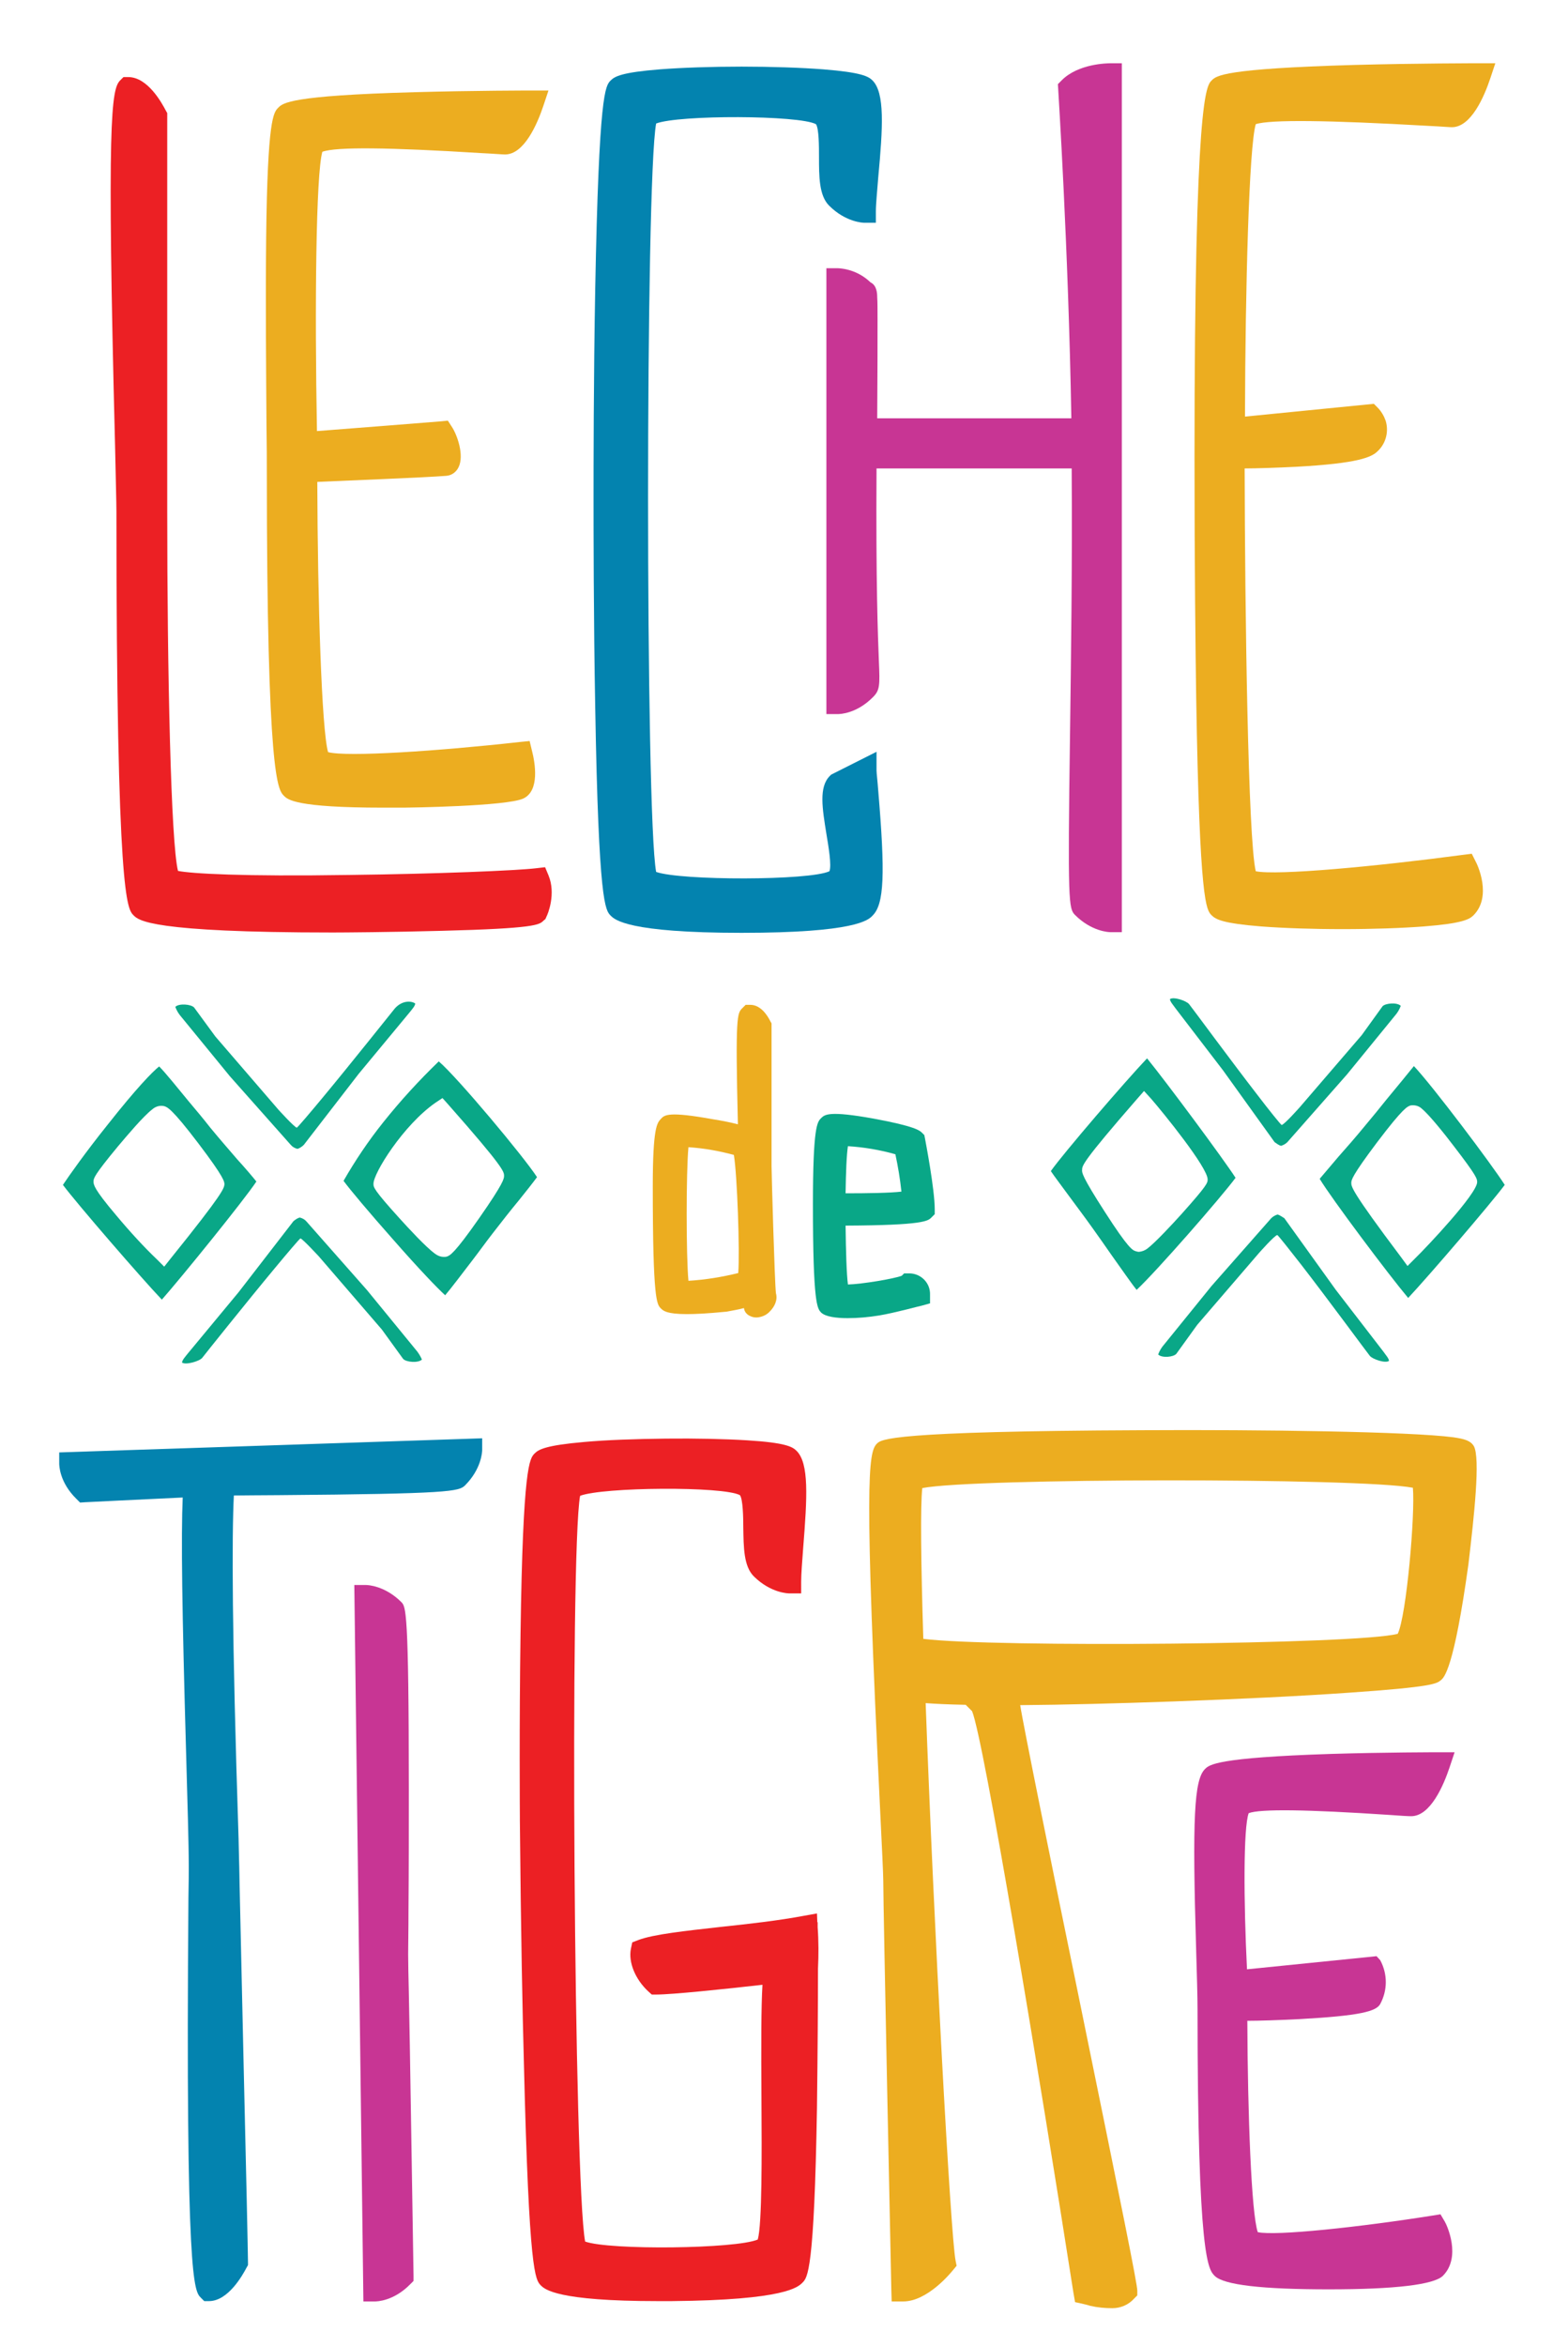 <?xml version="1.0" encoding="utf-8"?>
<!-- Generator: Adobe Illustrator 22.1.0, SVG Export Plug-In . SVG Version: 6.00 Build 0)  -->
<svg version="1.1" id="Layer_1" xmlns="http://www.w3.org/2000/svg" xmlns:xlink="http://www.w3.org/1999/xlink" x="0px" y="0px"
	 viewBox="0 0 466 697.2" style="enable-background:new 0 0 466 697.2;" xml:space="preserve">
<style type="text/css">
	.st0{fill:#09A787;}
	.st1{fill:#ECAD20;}
	.st2{fill:#C83594;}
	.st3{fill:#0383AF;}
	.st4{fill:#EC2024;}
</style>
<g>
	<path class="st0" d="M88.4,341.4c-0.8-0.2-1.5-0.6-2-1.2l-18.1-20.4l-14.4-17.6c-0.8-0.9-1.4-1.9-1.8-3c1.1-1.1,4.7-0.8,5.6,0.2
		L64,308l18.7,21.7c0,0,4.7,5.2,5.5,5.4c0.2,0,4.1-4.6,7.5-8.7c8.4-10.1,21.1-26.1,21.7-26.8c2.2-2.4,4.9-2.2,6-1.4
		c0,0.7-1,1.8-1.8,2.8l-15,18.1l-16.3,21.1C89.8,340.7,89.1,341.2,88.4,341.4z"/>
	<path class="st0" d="M89.1,361.8c0.8,0.2,1.5,0.6,2,1.2l18,20.4l14.4,17.6c0.8,0.9,1.4,1.9,1.9,3c-1.1,1.1-4.7,0.8-5.6-0.2
		l-6.3-8.7l-18.7-21.7c0,0-4.8-5.2-5.5-5.4c-0.2,0-4.1,4.6-7.5,8.7c-8.4,10.1-21.1,26-21.7,26.8c-0.8,1-4.9,2.2-6,1.4
		c0-0.7,1-1.8,1.8-2.8l15-18.1l16.3-21.1C87.7,362.5,88.3,362,89.1,361.8L89.1,361.8z"/>
	<path class="st0" d="M130.4,315.4c-5.9,5.7-11.4,11.7-16.5,18.1c-4.4,5.5-8.3,11.3-11.8,17.4c1.9,2.6,7.7,9.5,14.7,17.4
		c7.8,8.9,13.1,14.4,15.5,16.6c1.8-2.1,5.1-6.5,8.1-10.4c2-2.6,4-5.4,6.1-8.1c2.7-3.5,5.3-6.8,7.7-9.7c2.1-2.6,4.3-5.4,5.4-6.9
		C155.8,343.9,136.1,320.3,130.4,315.4z M149.8,349.4c0,0.8,0,2-7.4,12.6s-8.7,11.1-9.6,11.4c-0.3,0.1-0.6,0.1-0.9,0.1
		c-1,0-1.9-0.4-2.7-1c-2.6-1.9-7.7-7.4-10.5-10.5c-7.7-8.5-7.7-9.2-7.7-10.2c-0.1-3.1,8.9-17.5,18.4-24.1l2.1-1.4l1.7,1.9
		C149.8,347,149.8,348.2,149.8,349.4L149.8,349.4z"/>
	<path class="st0" d="M56.1,327.3c-3.3-4-6.9-8.5-8.8-10.4c-2,1.6-6.7,6.4-15.3,17.3c-6.5,8.1-11.5,15.2-13.3,17.9
		c4.1,5.5,23.3,27.7,29.4,34.1c5.9-6.7,24.3-29.4,28.1-35.1c-1.2-1.5-3.5-4.2-5.7-6.6c-2.4-2.8-5.2-6-8-9.4
		C60.4,332.4,58.2,329.8,56.1,327.3L56.1,327.3z M50.7,374l-1.9,2.4l-2.2-2.2c-3.6-3.4-8.1-8.3-12.1-13.1c-6.7-7.9-6.7-9.1-6.7-10
		s0-1.7,7.3-10.5c2.7-3.2,7.5-8.9,10.1-10.9c1-0.9,2.3-1.3,3.6-1c0.9,0.3,2.2,0.6,10.1,11s7.8,11.5,7.8,12.3
		C66.5,353.2,66.5,354.4,50.7,374L50.7,374z"/>
	<path class="st0" d="M380.7,340.5c0.7-0.2,1.4-0.6,1.9-1.1l17.7-20.1l14.2-17.4c0.8-0.9,1.4-1.9,1.8-3c-1.1-1.1-4.5-0.8-5.4,0.1
		l-6.2,8.6l-18.4,21.4c0,0-4.6,5.2-5.4,5.3c-0.2,0-3.9-4.6-7.1-8.8c-7.9-10.2-19.8-26.4-20.4-27.1c-0.8-1-4.6-2.3-5.7-1.5
		c0,0.7,1,1.8,1.7,2.8l14.1,18.4l15.3,21.3C379.4,339.8,380,340.3,380.7,340.5L380.7,340.5z"/>
	<path class="st0" d="M379.7,360.9c-0.7,0.2-1.4,0.6-1.9,1.1l-17.7,20.1l-14.1,17.4c-0.8,0.9-1.4,1.9-1.8,3c1.1,1.1,4.5,0.8,5.4-0.2
		l6.2-8.6l18.4-21.4c0,0,4.6-5.2,5.4-5.3c0.2,0,3.9,4.7,7.1,8.8c7.9,10.2,19.8,26.4,20.4,27.1c0.8,1,4.6,2.3,5.7,1.5
		c0-0.7-1-1.8-1.7-2.8l-14.1-18.3l-15.3-21.3C381,361.6,380.4,361.1,379.7,360.9L379.7,360.9z"/>
	<path class="st0" d="M312.3,348c1,1.5,3.2,4.4,5.1,7c2.2,3,4.7,6.3,7.2,9.8c2,2.8,3.9,5.5,5.7,8.1c2.8,3.9,5.8,8.3,7.5,10.4
		c5.9-5.5,25.2-27.6,29.4-33.3c-3.6-5.6-20.6-28.5-26.3-35.5C334.7,321,316.1,342.6,312.3,348z M358.9,350.5c0,1-0.1,1.7-7.7,10.2
		c-2.8,3.1-7.9,8.6-10.3,10.4c-0.7,0.5-1.5,0.8-2.4,0.9c-0.3,0-0.7-0.1-1-0.2c-0.9-0.3-2.1-0.7-9.1-11.6
		c-6.9-10.7-6.9-11.8-6.8-12.6c0-1.2,0.1-2.4,16.3-21l2.1-2.4l2.1,2.3C345.5,330.4,359,347,358.9,350.5L358.9,350.5z"/>
	<path class="st0" d="M412,326.8c-2,2.5-4.1,5.1-6.3,7.7c-2.7,3.3-5.5,6.5-7.9,9.2c-2.1,2.5-4.4,5.2-5.6,6.6
		c3.4,5.7,20.5,28.5,26.3,35.4c6.1-6.5,24.7-28.2,28.7-33.6c-3.8-6-21.5-29.5-27-35.3C418.4,319,415.1,323.1,412,326.8L412,326.8z
		 M432,340.5c7,9.1,7,9.8,7,10.8c-0.1,3.5-14.8,19.1-18.5,22.7l-2.2,2.2l-1.9-2.6c-14.9-19.8-14.8-21-14.8-22.1
		c0-0.8,0.1-2,7.7-12.1c7.8-10.3,9-10.6,9.9-10.9c1.2-0.2,2.5,0.1,3.4,1C424.8,331.3,429.5,337.2,432,340.5L432,340.5z"/>
	<path class="st1" d="M424.4,37.4c4.2,0.2,6.3,0.4,7.1,0.4c5.7,0,9.6-9.1,11.4-14.5l1.5-4.5h-4.8c-0.2,0-18.5,0-37.1,0.5
		c-38.9,1.1-41,3.2-42.4,4.6c-1.6,1.6-5.1,5.1-5.1,111.9c0,33.5,0.3,57.4,0.5,71.5c1,61.2,3,63.1,4.6,64.7c1.2,1.2,3.3,2.4,14.7,3.3
		c6.6,0.5,15.2,0.8,24.2,0.8s17.6-0.3,24.2-0.8c11.4-0.9,13.5-2.1,14.7-3.3c5.6-5.6,1.2-15.1,0.6-16.1l-1.1-2.2l-2.4,0.3
		c-26.2,3.5-55.5,6.2-61.8,4.9c-2.3-9.9-3.2-76.4-3.3-119.7c3.6,0,9.5-0.2,15.5-0.5c18.1-1,22.2-2.8,24-4.6c2.5-2.3,3.4-5.9,2.4-9.1
		c-0.5-1.4-1.3-2.8-2.4-3.9l-1.1-1.1l-38.3,3.8c0.1-38.4,1.2-80,3.2-86.9C377.5,35.5,394.6,35.7,424.4,37.4L424.4,37.4z"/>
	<path class="st2" d="M330.1,18.8c-1,0-9.7,0.1-14.6,5.1l-1.1,1.1l0.1,1.6c0,0.5,3,46.4,3.9,97.7h-57.7c0.1-13,0.1-22.8,0.1-29.2
		c0-3.1,0-5.4-0.1-6.8c0-1.1-0.1-3.5-2-4.4c-2.6-2.5-6-4-9.7-4.2h-3.4v132.5h3.4c0.6,0,5.6-0.1,10.5-5.1c2-2,2-3.5,1.7-10.6
		c-0.3-7.5-0.9-23.1-0.7-56.7v-0.6h58v0.6c0.2,27.6-0.2,55.9-0.5,78.7c-0.7,49.8-0.4,51.5,1.5,53.4c4.9,4.9,10,5.1,10.5,5.1h3.4
		V18.8L330.1,18.8z"/>
	<path class="st3" d="M261,234.9c-0.2-2.8-0.5-5.2-0.5-5.9v-5.6l-13.5,6.8l-0.4,0.4c-3.3,3.3-2.2,9.7-1,17.2
		c0.6,3.6,1.6,9.4,0.9,11.1c-5.9,2.8-44.2,2.8-51.5,0.2c-3.2-17-3.2-205.5,0-222.4c6.8-2.6,42.5-2.5,47.5,0.2
		c0.9,1.3,0.9,6.7,0.9,9.6c0,5.9,0,11.6,3,14.6c4.9,4.9,10,5.1,10.5,5.1h3.4v-3.4c0-2.2,0.4-6,0.7-10c1.4-15,2-25.2-1.7-28.9
		c-1.2-1.2-3.3-2.4-14.7-3.3c-6.6-0.5-15.2-0.8-24.2-0.8s-17.6,0.3-24.2,0.8c-11.4,0.9-13.5,2.1-14.7,3.3c-1.6,1.6-3.5,3.5-4.6,61.7
		c-0.5,26.8-0.5,54.5-0.5,62.4s0,35.6,0.5,62.4c1,58.1,3,60.1,4.6,61.7c1.2,1.2,5.1,5.1,38.9,5.1s37.7-3.8,38.9-5.1
		C262.8,268.7,263.1,259.7,261,234.9L261,234.9z"/>
	<path class="st4" d="M163,260.1l-1-2.4l-2.6,0.3c-5.7,0.7-29.9,1.7-55.6,2c-31.8,0.5-46.9-0.4-50.9-1.2
		c-2.1-8.3-3.2-59.1-3.2-106.8c0-2,0-30.4,0-58.8s0-56.8,0-58.8v-0.8l-0.4-0.7c-1.2-2.3-5.4-10-11.2-10h-1.4l-1,1
		c-2.6,2.6-4,11.5-1.5,108.7c0.2,9.8,0.4,16.8,0.4,19.4c0,114.9,3.2,118.1,5.1,120c1.5,1.5,5,5.1,59.2,5.1c3.1,0,17.8-0.1,32.4-0.5
		c27.8-0.7,29-1.8,30.2-3l0.6-0.5l0.3-0.7C162.8,271.7,165.3,265.6,163,260.1L163,260.1z"/>
	<path class="st1" d="M143.1,45.5c4.1,0.2,6.1,0.4,7,0.4c5.7,0,9.6-9.1,11.4-14.5l1.5-4.5h-4.8c-0.2,0-17.5,0-35.1,0.5
		c-36.9,1-39,3.2-40.4,4.6s-3.2,3.2-3.6,38.7c-0.2,19,0,41.1,0.1,55.8c0.1,5.9,0.1,10.6,0.1,13.3c0,91.6,3.3,94.9,5.1,96.7
		c1.1,1.1,3.5,3.5,29.4,3.5c2,0,4.1,0,6.3,0c1.2,0,30.4-0.4,35.4-2.7s3.5-10.7,2.6-14.2l-0.7-2.9l-3,0.3c-24.2,2.7-51.4,4.5-56.9,3
		c-1.9-6.6-3.1-44.7-3.2-80.3c8.8-0.4,32.1-1.3,38.3-1.8c1.6-0.1,3-1.1,3.7-2.6c1.7-3.5-0.4-9.6-2.1-12.1l-1.1-1.7l-2,0.2
		c-3.7,0.3-27.6,2.2-36.9,2.9c-0.7-37-0.3-76.4,1.6-83C99.9,43.6,115.7,43.8,143.1,45.5L143.1,45.5z"/>
	<path class="st3" d="M17.6,431.6v3.3c0,0.6,0.1,5.6,5.1,10.5l1.1,1.1l1.5-0.1c0.2,0,15.9-0.8,29-1.4c-0.5,11.6-0.2,33.5,1,75.6
		c0.4,14.6,0.8,27.1,0.8,34.1c0,1.6,0,4.8-0.1,9.2c-0.9,114.3,1.7,116.9,3.7,118.9l1,1h1.4c5.7,0,10-7.7,11.2-10l0.4-0.7v-0.8
		c0-2.1-0.6-29.7-1.3-58.9c-0.6-27.9-1.3-56.7-1.3-58.7c0-0.6-0.1-3-0.2-8.4c-2-61.5-2-89.8-1.4-101.9c2.9,0,7.6-0.1,13.3-0.1
		c50.8-0.4,53.6-1.1,55.4-2.9c4.9-4.9,5.1-10,5.1-10.5v-3.5L17.6,431.6z"/>
	<path class="st2" d="M122.9,676.3c0,0-0.4-25-0.8-49.9c-0.2-12.5-0.4-25-0.6-34.3c-0.1-4.7-0.2-8.6-0.2-11.3v-0.3
		c0-2.6,0.1-6.5,0.1-12.9c0.1-11.3,0.1-24.3,0.1-35.8c0-53.5-0.9-54.3-2.2-55.7c-4.9-4.9-10-5.1-10.5-5.1h-3.5l2.7,212.9h3.4
		c0.6,0,5.6-0.1,10.5-5.1l1-1V676.3z"/>
	<path class="st4" d="M243,572.7v-1.5h-0.1l-0.1-2.6l-3.9,0.7c-7.4,1.4-16.2,2.4-24.7,3.3c-10.7,1.2-20,2.2-24.5,3.9l-1.8,0.7
		l-0.4,1.9c-0.8,4,1.3,9.1,5.2,12.7l1,0.9h1.4c4.6,0,20-1.6,31.5-2.9c-0.4,6.7-0.4,17.4-0.3,34.6c0.1,15.5,0.2,36.6-1.1,41.1
		c-6.5,2.8-44.1,3.2-51.3,0.6c-3.3-17-4.6-204.8-1.5-221.6c6.7-2.6,42.5-2.9,47.5-0.2c0.9,1.2,1,6.7,1,9.6
		c0.1,5.9,0.1,11.6,3.2,14.6c5,4.9,10.1,5,10.6,5h3.4V470c0-2.2,0.3-6,0.6-10c1.2-15.1,1.8-25.2-2-28.9c-1.2-1.2-3.3-2.4-14.7-3.1
		c-6.6-0.4-15.2-0.6-24.2-0.5s-17.6,0.4-24.2,1c-11.4,1-13.5,2.2-14.7,3.4c-1.5,1.5-3.5,3.6-4.2,53.5c-0.4,27.5-0.2,54-0.2,54.3v1.2
		c0.3,33.6,0.8,57.8,1.2,72.2c1.5,62.5,3.4,64.3,5,66c1.2,1.2,4.8,4.7,34.8,4.7h4.1c33.9-0.3,37.6-4.2,38.9-5.5
		c1.5-1.5,3.5-3.5,4.3-52c0.2-15.9,0.3-31.4,0.3-40.8v-0.5C243.3,581,243.3,576.8,243,572.7L243,572.7z"/>
	<path class="st2" d="M428.1,658l-2.5,0.4c-21.4,3.4-46.6,6.1-51.8,4.9c-1.9-5.5-3-35.1-3.1-62.8c3.6,0,9.5-0.2,15.5-0.5
		c18.1-1,22.8-2.3,24-4.5c2.2-4.1,2.2-8.9,0-13l-1.1-1.2l-38.5,3.9c-1-20-1.1-42.1,0.5-46.4c3.4-1.3,17.4-1.1,41.5,0.5
		c4,0.3,5.9,0.4,6.8,0.4c5.7,0,9.6-9.1,11.4-14.5l1.5-4.5h-4.8c-0.2,0-16,0-32.1,0.5c-33.9,1.1-36,3.2-37.3,4.5
		c-3.2,3.2-3.8,14.4-2.6,54.1c0.2,7.1,0.4,13.2,0.4,17.2c0,74.2,3.2,77.4,5.1,79.3c2.7,2.7,14.1,4,33.9,4s31.2-1.4,33.9-4
		c5.6-5.6,1.2-15.1,0.6-16.1L428.1,658z"/>
	<path class="st1" d="M438,429.7c-1-1.6-2.7-2.1-6.1-2.6c-13-1.7-57-2.3-92.4-2.1c-75.1,0.3-77.6,2.7-78.9,4
		c-2.6,2.6-3.8,11.3,1,109.5c0.5,10.3,0.9,18.5,0.9,20.3c0,8,2.3,117.1,2.4,121.7l0.1,3.4h3.4c7.2,0,14.1-8.4,14.9-9.4l1-1.2
		l-0.3-1.5c-1.5-7.4-6.5-100-8.9-165.7c2.7,0.2,6.5,0.4,11.9,0.5l1.9,1.9c3.5,8.5,19.9,107.5,30.1,172.7l0.5,2.9
		c0,0,3.4,0.7,4.5,1.1c2.2,0.5,4.4,0.7,6.6,0.7c2.4,0,4.8-1,6.4-2.8l1-1v-1.4c0-2-4.4-23.7-17.5-87.8c-7.8-37.9-16.5-80.8-17.3-86.2
		c12.9-0.1,28.7-0.5,45.6-1.1c19.4-0.7,37.9-1.6,52.1-2.6c24.9-1.7,26.1-2.7,27.3-3.7c1-0.8,3.9-3.4,8.2-34.4
		C438.1,450.6,440,433.2,438,429.7L438,429.7z M274.1,442.2c15.2-3,130.2-3.1,145.8-0.1c0.7,7.9-1.9,38-4.5,43.4
		c-11.8,3.2-120.7,4.1-141,1.5C273.7,464.4,273.5,447.4,274.1,442.2L274.1,442.2z"/>
	<path class="st1" d="M230.6,384.3c-0.4-3.6-1.3-35.9-1.3-37.8v-42.4l-0.4-0.7c-0.7-1.4-2.7-4.8-5.9-4.8h-1.4l-1,1
		c-1.5,1.5-2.1,2.1-1.3,34.5c-1.9-0.5-4.3-1-7.4-1.5c-13.3-2.4-14.4-1.3-15.5-0.1s-2.4,2.4-2.4,20.1c0,33.8,1.2,35,2.4,36.2
		c0.7,0.7,1.7,1.7,7.8,1.7c2.7,0,6.3-0.2,11.4-0.7h0.2c2.1-0.4,3.9-0.7,5.3-1.1c0.1,1.1,0.9,2,1.9,2.4c0.6,0.3,1.2,0.4,1.9,0.4
		c1.5-0.1,2.9-0.7,3.9-1.8C230.1,388.4,231.2,386.4,230.6,384.3L230.6,384.3z M219.4,378.3c-4.9,1.2-9.8,2-14.8,2.3
		c-0.7-7.4-0.7-32.3,0-39.7c4.6,0.3,9.1,1.1,13.5,2.3C219.1,349.1,219.9,372.1,219.4,378.3L219.4,378.3z"/>
	<path class="st0" d="M274.9,338.3l-0.2-1l-0.7-0.7c-0.6-0.6-1.9-1.9-14.4-4.2c-13.3-2.4-14.5-1.2-15.6-0.1s-2.4,2.4-2.4,25.6
		c0,29.6,1.3,30.9,2.4,32.1c1.3,1.3,4.6,1.7,7.9,1.7c3.2,0,6.3-0.3,9.4-0.8c4.8-0.8,12.3-2.9,12.6-2.9l2.5-0.7v-2.6
		c0.1-3.4-2.6-6.2-6-6.3c-0.1,0-0.2,0-0.3,0h-1.4l-0.7,0.7c-2.3,0.9-11.9,2.5-16,2.6c-0.4-3-0.6-9.6-0.7-17.5
		c23.3-0.1,24.5-1.4,25.5-2.4l1-1v-1.4C277.8,353.3,275,338.9,274.9,338.3L274.9,338.3z M252,340.6c4.8,0.3,9.5,1.1,14.1,2.4
		c0.8,3.7,1.4,7.4,1.8,11.1c-3.3,0.4-10,0.5-16.6,0.5C251.4,348.3,251.6,343.1,252,340.6L252,340.6z"/>
</g>
</svg>
